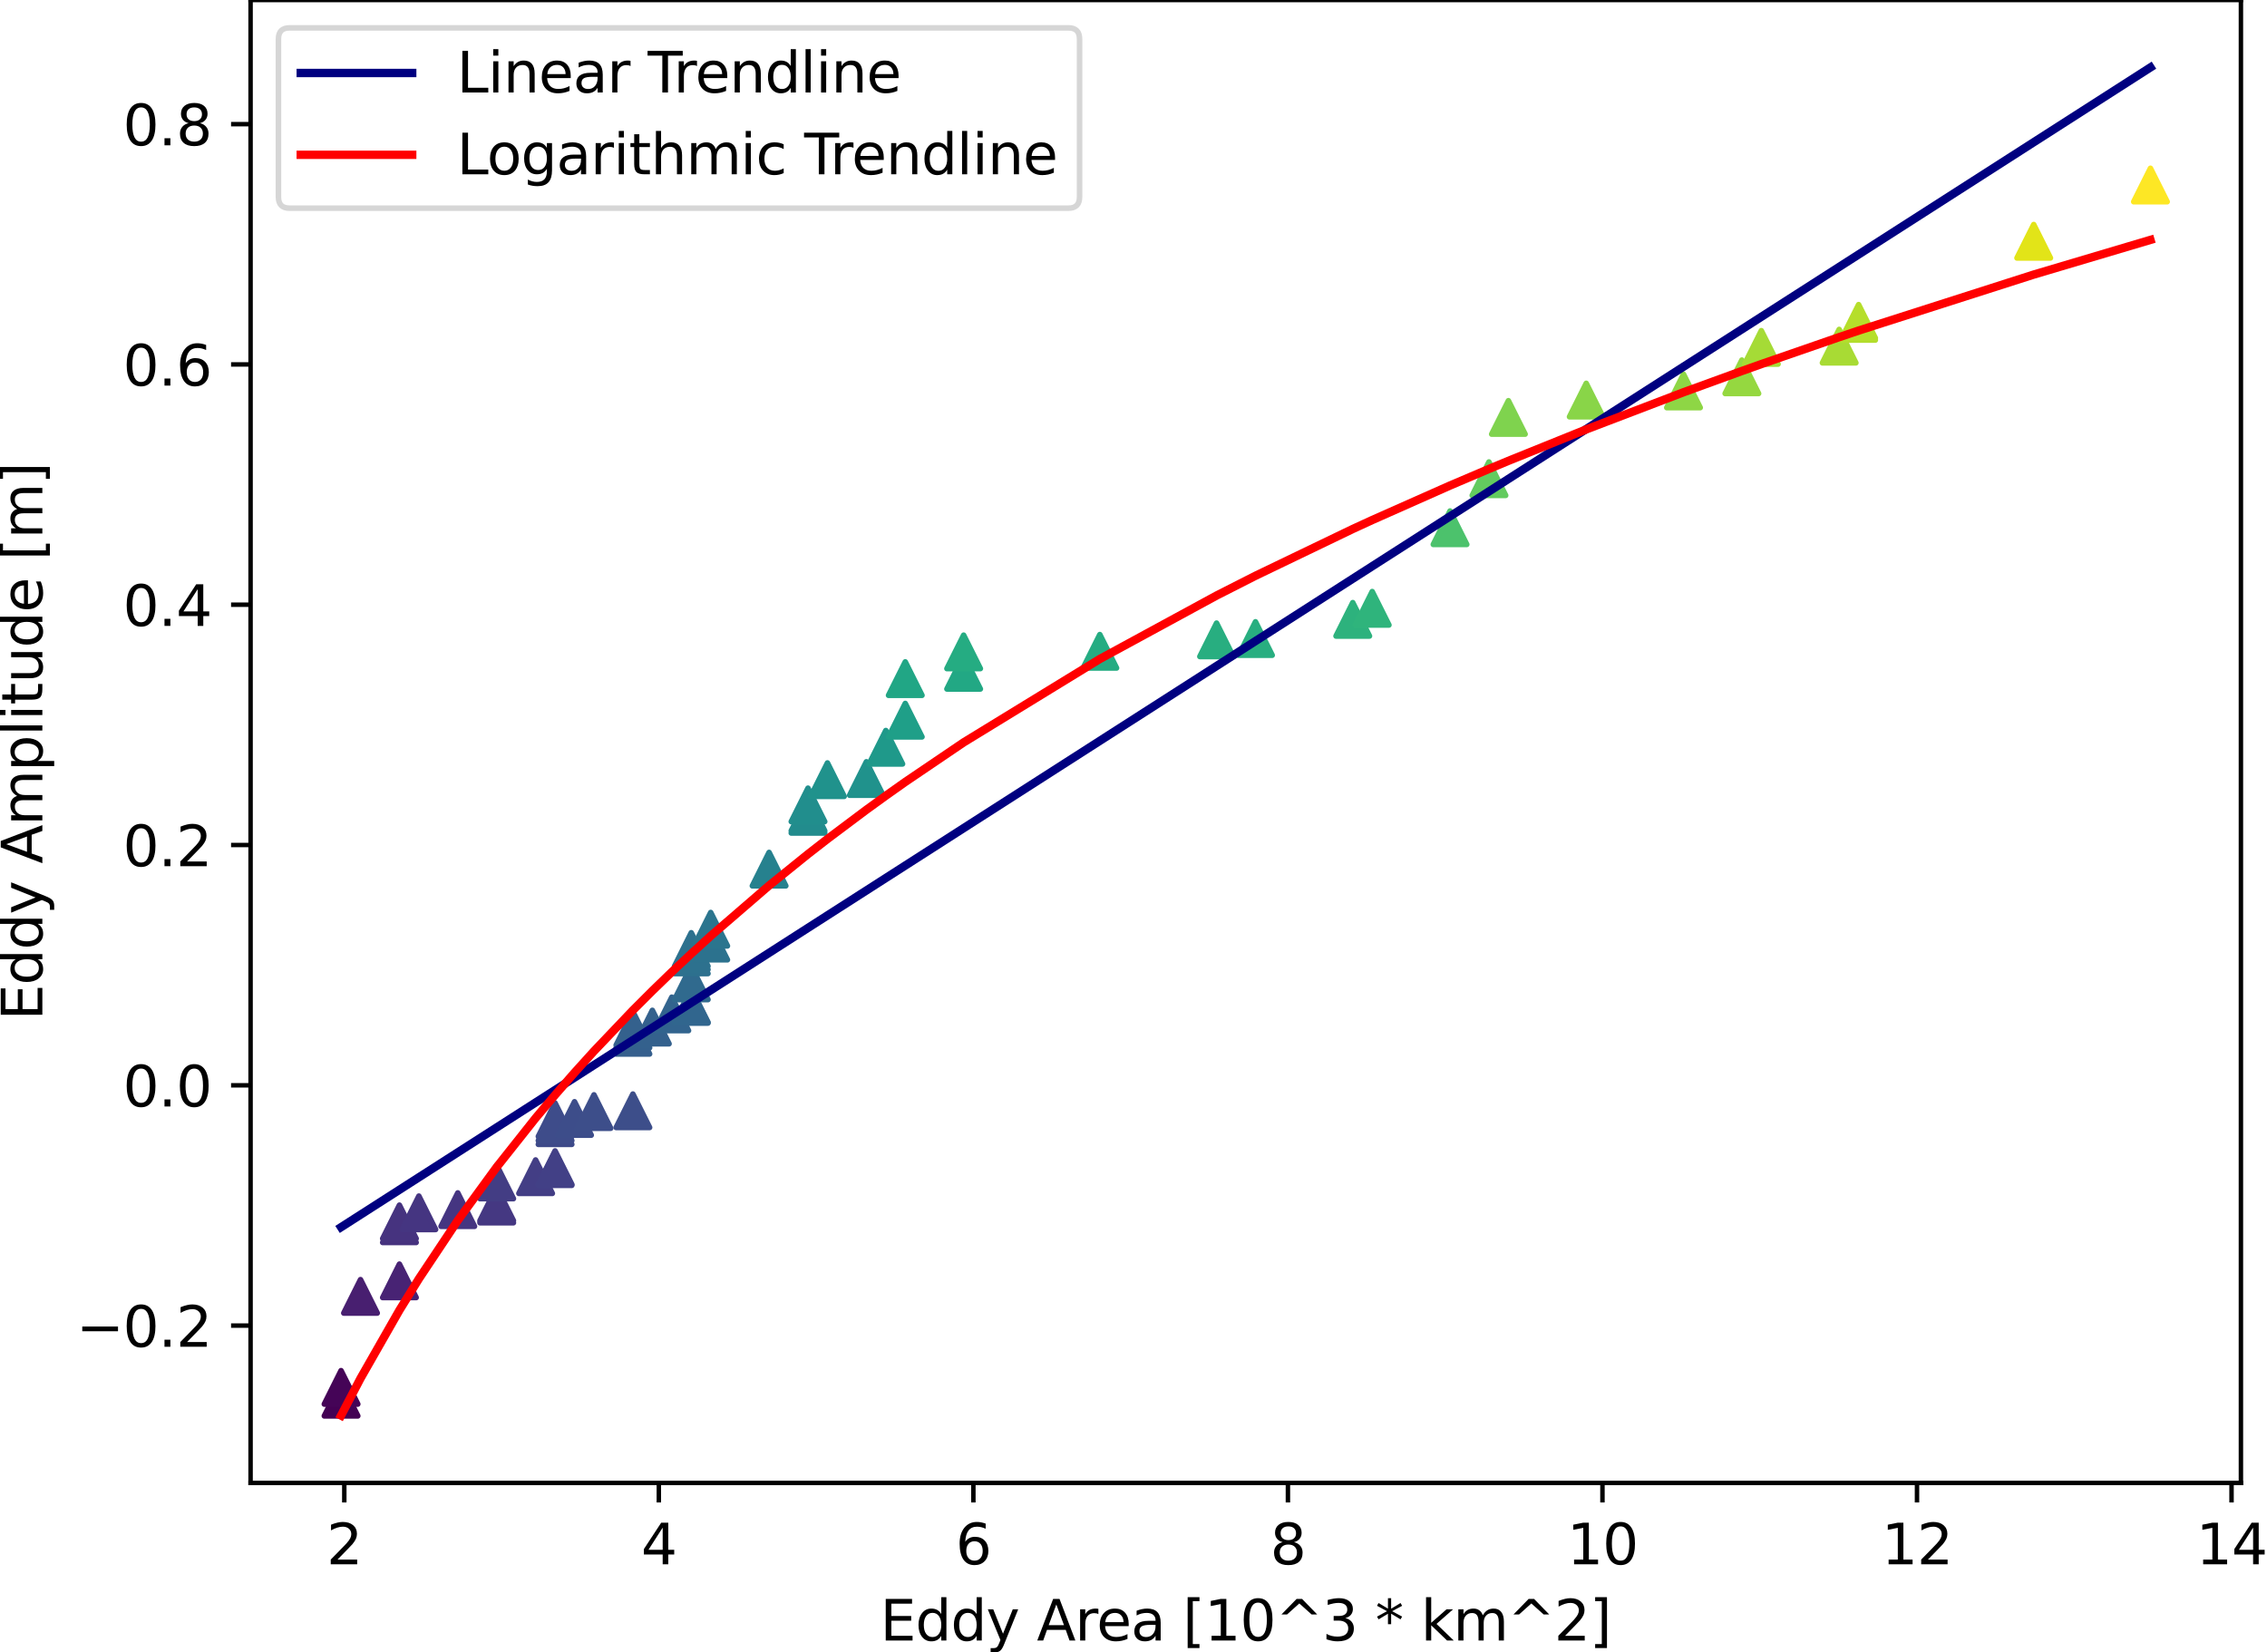 <?xml version="1.0" encoding="utf-8" standalone="no"?>
<!DOCTYPE svg PUBLIC "-//W3C//DTD SVG 1.1//EN"
  "http://www.w3.org/Graphics/SVG/1.1/DTD/svg11.dtd">
<svg xmlns:xlink="http://www.w3.org/1999/xlink" width="406.761pt" height="296.468pt" viewBox="0 0 406.761 296.468" xmlns="http://www.w3.org/2000/svg" version="1.1">
 <defs>
  <style type="text/css">*{stroke-linejoin: round; stroke-linecap: butt}</style>
 </defs>
 <g id="figure_1">
  <g id="patch_1">
   <path d="M 0 296.468 
L 406.761 296.468 
L 406.761 0 
L 0 0 
z
" style="fill: #ffffff"/>
  </g>
  <g id="axes_1">
   <g id="patch_2">
    <path d="M 44.961 266.112 
L 402.081 266.112 
L 402.081 -0 
L 44.961 -0 
z
" style="fill: #ffffff"/>
   </g>
   <g id="PathCollection_1">
    <path d="M 61.194 248.083 
L 58.194 254.083 
L 64.194 254.083 
z
" clip-path="url(#pba3f1c13a9)" style="fill: #440154; stroke: #440154"/>
    <path d="M 61.194 245.962 
L 58.194 251.962 
L 64.194 251.962 
z
" clip-path="url(#pba3f1c13a9)" style="fill: #450457; stroke: #450457"/>
    <path d="M 64.685 229.628 
L 61.685 235.628 
L 67.685 235.628 
z
" clip-path="url(#pba3f1c13a9)" style="fill: #481f70; stroke: #481f70"/>
    <path d="M 71.666 226.844 
L 68.666 232.844 
L 74.666 232.844 
z
" clip-path="url(#pba3f1c13a9)" style="fill: #482374; stroke: #482374"/>
    <path d="M 71.666 216.963 
L 68.666 222.963 
L 74.666 222.963 
z
" clip-path="url(#pba3f1c13a9)" style="fill: #46327e; stroke: #46327e"/>
    <path d="M 71.666 216.258 
L 68.666 222.258 
L 74.666 222.258 
z
" clip-path="url(#pba3f1c13a9)" style="fill: #46337f; stroke: #46337f"/>
    <path d="M 75.157 214.634 
L 72.157 220.634 
L 78.157 220.634 
z
" clip-path="url(#pba3f1c13a9)" style="fill: #453581; stroke: #453581"/>
    <path d="M 82.139 214.066 
L 79.139 220.066 
L 85.139 220.066 
z
" clip-path="url(#pba3f1c13a9)" style="fill: #453581; stroke: #453581"/>
    <path d="M 89.121 213.422 
L 86.121 219.422 
L 92.121 219.422 
z
" clip-path="url(#pba3f1c13a9)" style="fill: #453781; stroke: #453781"/>
    <path d="M 89.121 213.045 
L 86.121 219.045 
L 92.121 219.045 
z
" clip-path="url(#pba3f1c13a9)" style="fill: #453882; stroke: #453882"/>
    <path d="M 89.121 209.098 
L 86.121 215.098 
L 92.121 215.098 
z
" clip-path="url(#pba3f1c13a9)" style="fill: #433d84; stroke: #433d84"/>
    <path d="M 96.103 208.153 
L 93.103 214.153 
L 99.103 214.153 
z
" clip-path="url(#pba3f1c13a9)" style="fill: #433e85; stroke: #433e85"/>
    <path d="M 99.594 206.708 
L 96.594 212.708 
L 102.594 212.708 
z
" clip-path="url(#pba3f1c13a9)" style="fill: #424086; stroke: #424086"/>
    <path d="M 99.594 206.53 
L 96.594 212.53 
L 102.594 212.53 
z
" clip-path="url(#pba3f1c13a9)" style="fill: #424086; stroke: #424086"/>
    <path d="M 99.594 199.355 
L 96.594 205.355 
L 102.594 205.355 
z
" clip-path="url(#pba3f1c13a9)" style="fill: #3e4a89; stroke: #3e4a89"/>
    <path d="M 99.594 198.677 
L 96.594 204.677 
L 102.594 204.677 
z
" clip-path="url(#pba3f1c13a9)" style="fill: #3e4c8a; stroke: #3e4c8a"/>
    <path d="M 99.594 197.931 
L 96.594 203.931 
L 102.594 203.931 
z
" clip-path="url(#pba3f1c13a9)" style="fill: #3e4c8a; stroke: #3e4c8a"/>
    <path d="M 103.085 197.704 
L 100.085 203.704 
L 106.085 203.704 
z
" clip-path="url(#pba3f1c13a9)" style="fill: #3d4d8a; stroke: #3d4d8a"/>
    <path d="M 106.575 196.466 
L 103.575 202.466 
L 109.575 202.466 
z
" clip-path="url(#pba3f1c13a9)" style="fill: #3d4e8a; stroke: #3d4e8a"/>
    <path d="M 113.557 196.327 
L 110.557 202.327 
L 116.557 202.327 
z
" clip-path="url(#pba3f1c13a9)" style="fill: #3d4e8a; stroke: #3d4e8a"/>
    <path d="M 113.557 183.136 
L 110.557 189.136 
L 116.557 189.136 
z
" clip-path="url(#pba3f1c13a9)" style="fill: #355f8d; stroke: #355f8d"/>
    <path d="M 113.557 182.021 
L 110.557 188.021 
L 116.557 188.021 
z
" clip-path="url(#pba3f1c13a9)" style="fill: #34608d; stroke: #34608d"/>
    <path d="M 113.557 181.542 
L 110.557 187.542 
L 116.557 187.542 
z
" clip-path="url(#pba3f1c13a9)" style="fill: #34618d; stroke: #34618d"/>
    <path d="M 117.048 181.303 
L 114.048 187.303 
L 120.048 187.303 
z
" clip-path="url(#pba3f1c13a9)" style="fill: #34618d; stroke: #34618d"/>
    <path d="M 120.539 178.939 
L 117.539 184.939 
L 123.539 184.939 
z
" clip-path="url(#pba3f1c13a9)" style="fill: #32648e; stroke: #32648e"/>
    <path d="M 124.03 177.589 
L 121.03 183.589 
L 127.03 183.589 
z
" clip-path="url(#pba3f1c13a9)" style="fill: #32658e; stroke: #32658e"/>
    <path d="M 124.03 177.44 
L 121.03 183.44 
L 127.03 183.44 
z
" clip-path="url(#pba3f1c13a9)" style="fill: #31668e; stroke: #31668e"/>
    <path d="M 124.03 173.375 
L 121.03 179.375 
L 127.03 179.375 
z
" clip-path="url(#pba3f1c13a9)" style="fill: #306a8e; stroke: #306a8e"/>
    <path d="M 124.03 168.707 
L 121.03 174.707 
L 127.03 174.707 
z
" clip-path="url(#pba3f1c13a9)" style="fill: #2d708e; stroke: #2d708e"/>
    <path d="M 124.03 167.978 
L 121.03 173.978 
L 127.03 173.978 
z
" clip-path="url(#pba3f1c13a9)" style="fill: #2d718e; stroke: #2d718e"/>
    <path d="M 124.03 167.379 
L 121.03 173.379 
L 127.03 173.379 
z
" clip-path="url(#pba3f1c13a9)" style="fill: #2d718e; stroke: #2d718e"/>
    <path d="M 127.521 166.232 
L 124.521 172.232 
L 130.521 172.232 
z
" clip-path="url(#pba3f1c13a9)" style="fill: #2c728e; stroke: #2c728e"/>
    <path d="M 127.521 163.745 
L 124.521 169.745 
L 130.521 169.745 
z
" clip-path="url(#pba3f1c13a9)" style="fill: #2b758e; stroke: #2b758e"/>
    <path d="M 137.994 152.966 
L 134.994 158.966 
L 140.994 158.966 
z
" clip-path="url(#pba3f1c13a9)" style="fill: #26818e; stroke: #26818e"/>
    <path d="M 144.975 143.484 
L 141.975 149.484 
L 147.975 149.484 
z
" clip-path="url(#pba3f1c13a9)" style="fill: #228b8d; stroke: #228b8d"/>
    <path d="M 144.975 143.076 
L 141.975 149.076 
L 147.975 149.076 
z
" clip-path="url(#pba3f1c13a9)" style="fill: #228c8d; stroke: #228c8d"/>
    <path d="M 144.975 141.436 
L 141.975 147.436 
L 147.975 147.436 
z
" clip-path="url(#pba3f1c13a9)" style="fill: #218e8d; stroke: #218e8d"/>
    <path d="M 148.466 136.909 
L 145.466 142.909 
L 151.466 142.909 
z
" clip-path="url(#pba3f1c13a9)" style="fill: #20928c; stroke: #20928c"/>
    <path d="M 155.448 136.703 
L 152.448 142.703 
L 158.448 142.703 
z
" clip-path="url(#pba3f1c13a9)" style="fill: #20928c; stroke: #20928c"/>
    <path d="M 158.939 131.089 
L 155.939 137.089 
L 161.939 137.089 
z
" clip-path="url(#pba3f1c13a9)" style="fill: #1f998a; stroke: #1f998a"/>
    <path d="M 162.43 126.233 
L 159.43 132.233 
L 165.43 132.233 
z
" clip-path="url(#pba3f1c13a9)" style="fill: #1f9f88; stroke: #1f9f88"/>
    <path d="M 162.43 118.775 
L 159.43 124.775 
L 165.43 124.775 
z
" clip-path="url(#pba3f1c13a9)" style="fill: #21a685; stroke: #21a685"/>
    <path d="M 172.903 117.639 
L 169.903 123.639 
L 175.903 123.639 
z
" clip-path="url(#pba3f1c13a9)" style="fill: #22a884; stroke: #22a884"/>
    <path d="M 172.903 113.98 
L 169.903 119.98 
L 175.903 119.98 
z
" clip-path="url(#pba3f1c13a9)" style="fill: #25ac82; stroke: #25ac82"/>
    <path d="M 197.339 113.874 
L 194.339 119.874 
L 200.339 119.874 
z
" clip-path="url(#pba3f1c13a9)" style="fill: #25ac82; stroke: #25ac82"/>
    <path d="M 218.285 111.814 
L 215.285 117.814 
L 221.285 117.814 
z
" clip-path="url(#pba3f1c13a9)" style="fill: #28ae80; stroke: #28ae80"/>
    <path d="M 225.266 111.582 
L 222.266 117.582 
L 228.266 117.582 
z
" clip-path="url(#pba3f1c13a9)" style="fill: #28ae80; stroke: #28ae80"/>
    <path d="M 242.721 108.138 
L 239.721 114.138 
L 245.721 114.138 
z
" clip-path="url(#pba3f1c13a9)" style="fill: #2db27d; stroke: #2db27d"/>
    <path d="M 246.212 106.155 
L 243.212 112.155 
L 249.212 112.155 
z
" clip-path="url(#pba3f1c13a9)" style="fill: #2fb47c; stroke: #2fb47c"/>
    <path d="M 260.175 91.698 
L 257.175 97.698 
L 263.175 97.698 
z
" clip-path="url(#pba3f1c13a9)" style="fill: #4cc26c; stroke: #4cc26c"/>
    <path d="M 267.157 82.899 
L 264.157 88.899 
L 270.157 88.899 
z
" clip-path="url(#pba3f1c13a9)" style="fill: #63cb5f; stroke: #63cb5f"/>
    <path d="M 270.648 71.907 
L 267.648 77.907 
L 273.648 77.907 
z
" clip-path="url(#pba3f1c13a9)" style="fill: #7fd34e; stroke: #7fd34e"/>
    <path d="M 284.612 68.791 
L 281.612 74.791 
L 287.612 74.791 
z
" clip-path="url(#pba3f1c13a9)" style="fill: #89d548; stroke: #89d548"/>
    <path d="M 302.066 67.153 
L 299.066 73.153 
L 305.066 73.153 
z
" clip-path="url(#pba3f1c13a9)" style="fill: #8ed645; stroke: #8ed645"/>
    <path d="M 312.539 64.617 
L 309.539 70.617 
L 315.539 70.617 
z
" clip-path="url(#pba3f1c13a9)" style="fill: #95d840; stroke: #95d840"/>
    <path d="M 316.03 59.338 
L 313.03 65.338 
L 319.03 65.338 
z
" clip-path="url(#pba3f1c13a9)" style="fill: #a5db36; stroke: #a5db36"/>
    <path d="M 329.994 59.115 
L 326.994 65.115 
L 332.994 65.115 
z
" clip-path="url(#pba3f1c13a9)" style="fill: #a8db34; stroke: #a8db34"/>
    <path d="M 333.485 55.027 
L 330.485 61.027 
L 336.485 61.027 
z
" clip-path="url(#pba3f1c13a9)" style="fill: #b2dd2d; stroke: #b2dd2d"/>
    <path d="M 333.485 54.663 
L 330.485 60.663 
L 336.485 60.663 
z
" clip-path="url(#pba3f1c13a9)" style="fill: #b5de2b; stroke: #b5de2b"/>
    <path d="M 364.903 40.294 
L 361.903 46.294 
L 367.903 46.294 
z
" clip-path="url(#pba3f1c13a9)" style="fill: #e2e418; stroke: #e2e418"/>
    <path d="M 385.848 30.2 
L 382.848 36.2 
L 388.848 36.2 
z
" clip-path="url(#pba3f1c13a9)" style="fill: #fde725; stroke: #fde725"/>
   </g>
   <g id="matplotlib.axis_1">
    <g id="xtick_1">
     <g id="line2d_1">
      <defs>
       <path id="m257f22ecfd" d="M 0 0 
L 0 3.5 
" style="stroke: #000000; stroke-width: 0.8"/>
      </defs>
      <g>
       <use xlink:href="#m257f22ecfd" x="61.776" y="266.112" style="stroke: #000000; stroke-width: 0.8"/>
      </g>
     </g>
     <g id="text_1">
      <!-- 2 -->
      <g transform="translate(58.595 280.71)scale(0.1 -0.1)">
       <defs>
        <path id="DejaVuSans-32" d="M 1228 531 
L 3431 531 
L 3431 0 
L 469 0 
L 469 531 
Q 828 903 1448 1529 
Q 2069 2156 2228 2338 
Q 2531 2678 2651 2914 
Q 2772 3150 2772 3378 
Q 2772 3750 2511 3984 
Q 2250 4219 1831 4219 
Q 1534 4219 1204 4116 
Q 875 4013 500 3803 
L 500 4441 
Q 881 4594 1212 4672 
Q 1544 4750 1819 4750 
Q 2544 4750 2975 4387 
Q 3406 4025 3406 3419 
Q 3406 3131 3298 2873 
Q 3191 2616 2906 2266 
Q 2828 2175 2409 1742 
Q 1991 1309 1228 531 
z
" transform="scale(0.016)"/>
       </defs>
       <use xlink:href="#DejaVuSans-32"/>
      </g>
     </g>
    </g>
    <g id="xtick_2">
     <g id="line2d_2">
      <g>
       <use xlink:href="#m257f22ecfd" x="118.213" y="266.112" style="stroke: #000000; stroke-width: 0.8"/>
      </g>
     </g>
     <g id="text_2">
      <!-- 4 -->
      <g transform="translate(115.032 280.71)scale(0.1 -0.1)">
       <defs>
        <path id="DejaVuSans-34" d="M 2419 4116 
L 825 1625 
L 2419 1625 
L 2419 4116 
z
M 2253 4666 
L 3047 4666 
L 3047 1625 
L 3713 1625 
L 3713 1100 
L 3047 1100 
L 3047 0 
L 2419 0 
L 2419 1100 
L 313 1100 
L 313 1709 
L 2253 4666 
z
" transform="scale(0.016)"/>
       </defs>
       <use xlink:href="#DejaVuSans-34"/>
      </g>
     </g>
    </g>
    <g id="xtick_3">
     <g id="line2d_3">
      <g>
       <use xlink:href="#m257f22ecfd" x="174.65" y="266.112" style="stroke: #000000; stroke-width: 0.8"/>
      </g>
     </g>
     <g id="text_3">
      <!-- 6 -->
      <g transform="translate(171.469 280.71)scale(0.1 -0.1)">
       <defs>
        <path id="DejaVuSans-36" d="M 2113 2584 
Q 1688 2584 1439 2293 
Q 1191 2003 1191 1497 
Q 1191 994 1439 701 
Q 1688 409 2113 409 
Q 2538 409 2786 701 
Q 3034 994 3034 1497 
Q 3034 2003 2786 2293 
Q 2538 2584 2113 2584 
z
M 3366 4563 
L 3366 3988 
Q 3128 4100 2886 4159 
Q 2644 4219 2406 4219 
Q 1781 4219 1451 3797 
Q 1122 3375 1075 2522 
Q 1259 2794 1537 2939 
Q 1816 3084 2150 3084 
Q 2853 3084 3261 2657 
Q 3669 2231 3669 1497 
Q 3669 778 3244 343 
Q 2819 -91 2113 -91 
Q 1303 -91 875 529 
Q 447 1150 447 2328 
Q 447 3434 972 4092 
Q 1497 4750 2381 4750 
Q 2619 4750 2861 4703 
Q 3103 4656 3366 4563 
z
" transform="scale(0.016)"/>
       </defs>
       <use xlink:href="#DejaVuSans-36"/>
      </g>
     </g>
    </g>
    <g id="xtick_4">
     <g id="line2d_4">
      <g>
       <use xlink:href="#m257f22ecfd" x="231.087" y="266.112" style="stroke: #000000; stroke-width: 0.8"/>
      </g>
     </g>
     <g id="text_4">
      <!-- 8 -->
      <g transform="translate(227.906 280.71)scale(0.1 -0.1)">
       <defs>
        <path id="DejaVuSans-38" d="M 2034 2216 
Q 1584 2216 1326 1975 
Q 1069 1734 1069 1313 
Q 1069 891 1326 650 
Q 1584 409 2034 409 
Q 2484 409 2743 651 
Q 3003 894 3003 1313 
Q 3003 1734 2745 1975 
Q 2488 2216 2034 2216 
z
M 1403 2484 
Q 997 2584 770 2862 
Q 544 3141 544 3541 
Q 544 4100 942 4425 
Q 1341 4750 2034 4750 
Q 2731 4750 3128 4425 
Q 3525 4100 3525 3541 
Q 3525 3141 3298 2862 
Q 3072 2584 2669 2484 
Q 3125 2378 3379 2068 
Q 3634 1759 3634 1313 
Q 3634 634 3220 271 
Q 2806 -91 2034 -91 
Q 1263 -91 848 271 
Q 434 634 434 1313 
Q 434 1759 690 2068 
Q 947 2378 1403 2484 
z
M 1172 3481 
Q 1172 3119 1398 2916 
Q 1625 2713 2034 2713 
Q 2441 2713 2670 2916 
Q 2900 3119 2900 3481 
Q 2900 3844 2670 4047 
Q 2441 4250 2034 4250 
Q 1625 4250 1398 4047 
Q 1172 3844 1172 3481 
z
" transform="scale(0.016)"/>
       </defs>
       <use xlink:href="#DejaVuSans-38"/>
      </g>
     </g>
    </g>
    <g id="xtick_5">
     <g id="line2d_5">
      <g>
       <use xlink:href="#m257f22ecfd" x="287.524" y="266.112" style="stroke: #000000; stroke-width: 0.8"/>
      </g>
     </g>
     <g id="text_5">
      <!-- 10 -->
      <g transform="translate(281.162 280.71)scale(0.1 -0.1)">
       <defs>
        <path id="DejaVuSans-31" d="M 794 531 
L 1825 531 
L 1825 4091 
L 703 3866 
L 703 4441 
L 1819 4666 
L 2450 4666 
L 2450 531 
L 3481 531 
L 3481 0 
L 794 0 
L 794 531 
z
" transform="scale(0.016)"/>
        <path id="DejaVuSans-30" d="M 2034 4250 
Q 1547 4250 1301 3770 
Q 1056 3291 1056 2328 
Q 1056 1369 1301 889 
Q 1547 409 2034 409 
Q 2525 409 2770 889 
Q 3016 1369 3016 2328 
Q 3016 3291 2770 3770 
Q 2525 4250 2034 4250 
z
M 2034 4750 
Q 2819 4750 3233 4129 
Q 3647 3509 3647 2328 
Q 3647 1150 3233 529 
Q 2819 -91 2034 -91 
Q 1250 -91 836 529 
Q 422 1150 422 2328 
Q 422 3509 836 4129 
Q 1250 4750 2034 4750 
z
" transform="scale(0.016)"/>
       </defs>
       <use xlink:href="#DejaVuSans-31"/>
       <use xlink:href="#DejaVuSans-30" x="63.623"/>
      </g>
     </g>
    </g>
    <g id="xtick_6">
     <g id="line2d_6">
      <g>
       <use xlink:href="#m257f22ecfd" x="343.961" y="266.112" style="stroke: #000000; stroke-width: 0.8"/>
      </g>
     </g>
     <g id="text_6">
      <!-- 12 -->
      <g transform="translate(337.599 280.71)scale(0.1 -0.1)">
       <use xlink:href="#DejaVuSans-31"/>
       <use xlink:href="#DejaVuSans-32" x="63.623"/>
      </g>
     </g>
    </g>
    <g id="xtick_7">
     <g id="line2d_7">
      <g>
       <use xlink:href="#m257f22ecfd" x="400.398" y="266.112" style="stroke: #000000; stroke-width: 0.8"/>
      </g>
     </g>
     <g id="text_7">
      <!-- 14 -->
      <g transform="translate(394.036 280.71)scale(0.1 -0.1)">
       <use xlink:href="#DejaVuSans-31"/>
       <use xlink:href="#DejaVuSans-34" x="63.623"/>
      </g>
     </g>
    </g>
    <g id="text_8">
     <!-- Eddy Area [10^3 * km^2] -->
     <g transform="translate(157.922 294.389)scale(0.1 -0.1)">
      <defs>
       <path id="DejaVuSans-45" d="M 628 4666 
L 3578 4666 
L 3578 4134 
L 1259 4134 
L 1259 2753 
L 3481 2753 
L 3481 2222 
L 1259 2222 
L 1259 531 
L 3634 531 
L 3634 0 
L 628 0 
L 628 4666 
z
" transform="scale(0.016)"/>
       <path id="DejaVuSans-64" d="M 2906 2969 
L 2906 4863 
L 3481 4863 
L 3481 0 
L 2906 0 
L 2906 525 
Q 2725 213 2448 61 
Q 2172 -91 1784 -91 
Q 1150 -91 751 415 
Q 353 922 353 1747 
Q 353 2572 751 3078 
Q 1150 3584 1784 3584 
Q 2172 3584 2448 3432 
Q 2725 3281 2906 2969 
z
M 947 1747 
Q 947 1113 1208 752 
Q 1469 391 1925 391 
Q 2381 391 2643 752 
Q 2906 1113 2906 1747 
Q 2906 2381 2643 2742 
Q 2381 3103 1925 3103 
Q 1469 3103 1208 2742 
Q 947 2381 947 1747 
z
" transform="scale(0.016)"/>
       <path id="DejaVuSans-79" d="M 2059 -325 
Q 1816 -950 1584 -1140 
Q 1353 -1331 966 -1331 
L 506 -1331 
L 506 -850 
L 844 -850 
Q 1081 -850 1212 -737 
Q 1344 -625 1503 -206 
L 1606 56 
L 191 3500 
L 800 3500 
L 1894 763 
L 2988 3500 
L 3597 3500 
L 2059 -325 
z
" transform="scale(0.016)"/>
       <path id="DejaVuSans-20" transform="scale(0.016)"/>
       <path id="DejaVuSans-41" d="M 2188 4044 
L 1331 1722 
L 3047 1722 
L 2188 4044 
z
M 1831 4666 
L 2547 4666 
L 4325 0 
L 3669 0 
L 3244 1197 
L 1141 1197 
L 716 0 
L 50 0 
L 1831 4666 
z
" transform="scale(0.016)"/>
       <path id="DejaVuSans-72" d="M 2631 2963 
Q 2534 3019 2420 3045 
Q 2306 3072 2169 3072 
Q 1681 3072 1420 2755 
Q 1159 2438 1159 1844 
L 1159 0 
L 581 0 
L 581 3500 
L 1159 3500 
L 1159 2956 
Q 1341 3275 1631 3429 
Q 1922 3584 2338 3584 
Q 2397 3584 2469 3576 
Q 2541 3569 2628 3553 
L 2631 2963 
z
" transform="scale(0.016)"/>
       <path id="DejaVuSans-65" d="M 3597 1894 
L 3597 1613 
L 953 1613 
Q 991 1019 1311 708 
Q 1631 397 2203 397 
Q 2534 397 2845 478 
Q 3156 559 3463 722 
L 3463 178 
Q 3153 47 2828 -22 
Q 2503 -91 2169 -91 
Q 1331 -91 842 396 
Q 353 884 353 1716 
Q 353 2575 817 3079 
Q 1281 3584 2069 3584 
Q 2775 3584 3186 3129 
Q 3597 2675 3597 1894 
z
M 3022 2063 
Q 3016 2534 2758 2815 
Q 2500 3097 2075 3097 
Q 1594 3097 1305 2825 
Q 1016 2553 972 2059 
L 3022 2063 
z
" transform="scale(0.016)"/>
       <path id="DejaVuSans-61" d="M 2194 1759 
Q 1497 1759 1228 1600 
Q 959 1441 959 1056 
Q 959 750 1161 570 
Q 1363 391 1709 391 
Q 2188 391 2477 730 
Q 2766 1069 2766 1631 
L 2766 1759 
L 2194 1759 
z
M 3341 1997 
L 3341 0 
L 2766 0 
L 2766 531 
Q 2569 213 2275 61 
Q 1981 -91 1556 -91 
Q 1019 -91 701 211 
Q 384 513 384 1019 
Q 384 1609 779 1909 
Q 1175 2209 1959 2209 
L 2766 2209 
L 2766 2266 
Q 2766 2663 2505 2880 
Q 2244 3097 1772 3097 
Q 1472 3097 1187 3025 
Q 903 2953 641 2809 
L 641 3341 
Q 956 3463 1253 3523 
Q 1550 3584 1831 3584 
Q 2591 3584 2966 3190 
Q 3341 2797 3341 1997 
z
" transform="scale(0.016)"/>
       <path id="DejaVuSans-5b" d="M 550 4863 
L 1875 4863 
L 1875 4416 
L 1125 4416 
L 1125 -397 
L 1875 -397 
L 1875 -844 
L 550 -844 
L 550 4863 
z
" transform="scale(0.016)"/>
       <path id="DejaVuSans-5e" d="M 2988 4666 
L 4684 2925 
L 4056 2925 
L 2681 4159 
L 1306 2925 
L 678 2925 
L 2375 4666 
L 2988 4666 
z
" transform="scale(0.016)"/>
       <path id="DejaVuSans-33" d="M 2597 2516 
Q 3050 2419 3304 2112 
Q 3559 1806 3559 1356 
Q 3559 666 3084 287 
Q 2609 -91 1734 -91 
Q 1441 -91 1130 -33 
Q 819 25 488 141 
L 488 750 
Q 750 597 1062 519 
Q 1375 441 1716 441 
Q 2309 441 2620 675 
Q 2931 909 2931 1356 
Q 2931 1769 2642 2001 
Q 2353 2234 1838 2234 
L 1294 2234 
L 1294 2753 
L 1863 2753 
Q 2328 2753 2575 2939 
Q 2822 3125 2822 3475 
Q 2822 3834 2567 4026 
Q 2313 4219 1838 4219 
Q 1578 4219 1281 4162 
Q 984 4106 628 3988 
L 628 4550 
Q 988 4650 1302 4700 
Q 1616 4750 1894 4750 
Q 2613 4750 3031 4423 
Q 3450 4097 3450 3541 
Q 3450 3153 3228 2886 
Q 3006 2619 2597 2516 
z
" transform="scale(0.016)"/>
       <path id="DejaVuSans-2a" d="M 3009 3897 
L 1888 3291 
L 3009 2681 
L 2828 2375 
L 1778 3009 
L 1778 1831 
L 1422 1831 
L 1422 3009 
L 372 2375 
L 191 2681 
L 1313 3291 
L 191 3897 
L 372 4206 
L 1422 3572 
L 1422 4750 
L 1778 4750 
L 1778 3572 
L 2828 4206 
L 3009 3897 
z
" transform="scale(0.016)"/>
       <path id="DejaVuSans-6b" d="M 581 4863 
L 1159 4863 
L 1159 1991 
L 2875 3500 
L 3609 3500 
L 1753 1863 
L 3688 0 
L 2938 0 
L 1159 1709 
L 1159 0 
L 581 0 
L 581 4863 
z
" transform="scale(0.016)"/>
       <path id="DejaVuSans-6d" d="M 3328 2828 
Q 3544 3216 3844 3400 
Q 4144 3584 4550 3584 
Q 5097 3584 5394 3201 
Q 5691 2819 5691 2113 
L 5691 0 
L 5113 0 
L 5113 2094 
Q 5113 2597 4934 2840 
Q 4756 3084 4391 3084 
Q 3944 3084 3684 2787 
Q 3425 2491 3425 1978 
L 3425 0 
L 2847 0 
L 2847 2094 
Q 2847 2600 2669 2842 
Q 2491 3084 2119 3084 
Q 1678 3084 1418 2786 
Q 1159 2488 1159 1978 
L 1159 0 
L 581 0 
L 581 3500 
L 1159 3500 
L 1159 2956 
Q 1356 3278 1631 3431 
Q 1906 3584 2284 3584 
Q 2666 3584 2933 3390 
Q 3200 3197 3328 2828 
z
" transform="scale(0.016)"/>
       <path id="DejaVuSans-5d" d="M 1947 4863 
L 1947 -844 
L 622 -844 
L 622 -397 
L 1369 -397 
L 1369 4416 
L 622 4416 
L 622 4863 
L 1947 4863 
z
" transform="scale(0.016)"/>
      </defs>
      <use xlink:href="#DejaVuSans-45"/>
      <use xlink:href="#DejaVuSans-64" x="63.184"/>
      <use xlink:href="#DejaVuSans-64" x="126.66"/>
      <use xlink:href="#DejaVuSans-79" x="190.137"/>
      <use xlink:href="#DejaVuSans-20" x="249.316"/>
      <use xlink:href="#DejaVuSans-41" x="281.104"/>
      <use xlink:href="#DejaVuSans-72" x="349.512"/>
      <use xlink:href="#DejaVuSans-65" x="388.375"/>
      <use xlink:href="#DejaVuSans-61" x="449.898"/>
      <use xlink:href="#DejaVuSans-20" x="511.178"/>
      <use xlink:href="#DejaVuSans-5b" x="542.965"/>
      <use xlink:href="#DejaVuSans-31" x="581.979"/>
      <use xlink:href="#DejaVuSans-30" x="645.602"/>
      <use xlink:href="#DejaVuSans-5e" x="709.225"/>
      <use xlink:href="#DejaVuSans-33" x="793.014"/>
      <use xlink:href="#DejaVuSans-20" x="856.637"/>
      <use xlink:href="#DejaVuSans-2a" x="888.424"/>
      <use xlink:href="#DejaVuSans-20" x="938.424"/>
      <use xlink:href="#DejaVuSans-6b" x="970.211"/>
      <use xlink:href="#DejaVuSans-6d" x="1028.121"/>
      <use xlink:href="#DejaVuSans-5e" x="1125.533"/>
      <use xlink:href="#DejaVuSans-32" x="1209.322"/>
      <use xlink:href="#DejaVuSans-5d" x="1272.945"/>
     </g>
    </g>
   </g>
   <g id="matplotlib.axis_2">
    <g id="ytick_1">
     <g id="line2d_8">
      <defs>
       <path id="m8e0597cd1d" d="M 0 0 
L -3.5 0 
" style="stroke: #000000; stroke-width: 0.8"/>
      </defs>
      <g>
       <use xlink:href="#m8e0597cd1d" x="44.961" y="237.876" style="stroke: #000000; stroke-width: 0.8"/>
      </g>
     </g>
     <g id="text_9">
      <!-- −0.2 -->
      <g transform="translate(13.678 241.675)scale(0.1 -0.1)">
       <defs>
        <path id="DejaVuSans-2212" d="M 678 2272 
L 4684 2272 
L 4684 1741 
L 678 1741 
L 678 2272 
z
" transform="scale(0.016)"/>
        <path id="DejaVuSans-2e" d="M 684 794 
L 1344 794 
L 1344 0 
L 684 0 
L 684 794 
z
" transform="scale(0.016)"/>
       </defs>
       <use xlink:href="#DejaVuSans-2212"/>
       <use xlink:href="#DejaVuSans-30" x="83.789"/>
       <use xlink:href="#DejaVuSans-2e" x="147.412"/>
       <use xlink:href="#DejaVuSans-32" x="179.199"/>
      </g>
     </g>
    </g>
    <g id="ytick_2">
     <g id="line2d_9">
      <g>
       <use xlink:href="#m8e0597cd1d" x="44.961" y="194.756" style="stroke: #000000; stroke-width: 0.8"/>
      </g>
     </g>
     <g id="text_10">
      <!-- 0.0 -->
      <g transform="translate(22.058 198.555)scale(0.1 -0.1)">
       <use xlink:href="#DejaVuSans-30"/>
       <use xlink:href="#DejaVuSans-2e" x="63.623"/>
       <use xlink:href="#DejaVuSans-30" x="95.41"/>
      </g>
     </g>
    </g>
    <g id="ytick_3">
     <g id="line2d_10">
      <g>
       <use xlink:href="#m8e0597cd1d" x="44.961" y="151.636" style="stroke: #000000; stroke-width: 0.8"/>
      </g>
     </g>
     <g id="text_11">
      <!-- 0.2 -->
      <g transform="translate(22.058 155.435)scale(0.1 -0.1)">
       <use xlink:href="#DejaVuSans-30"/>
       <use xlink:href="#DejaVuSans-2e" x="63.623"/>
       <use xlink:href="#DejaVuSans-32" x="95.41"/>
      </g>
     </g>
    </g>
    <g id="ytick_4">
     <g id="line2d_11">
      <g>
       <use xlink:href="#m8e0597cd1d" x="44.961" y="108.516" style="stroke: #000000; stroke-width: 0.8"/>
      </g>
     </g>
     <g id="text_12">
      <!-- 0.4 -->
      <g transform="translate(22.058 112.315)scale(0.1 -0.1)">
       <use xlink:href="#DejaVuSans-30"/>
       <use xlink:href="#DejaVuSans-2e" x="63.623"/>
       <use xlink:href="#DejaVuSans-34" x="95.41"/>
      </g>
     </g>
    </g>
    <g id="ytick_5">
     <g id="line2d_12">
      <g>
       <use xlink:href="#m8e0597cd1d" x="44.961" y="65.396" style="stroke: #000000; stroke-width: 0.8"/>
      </g>
     </g>
     <g id="text_13">
      <!-- 0.6 -->
      <g transform="translate(22.058 69.195)scale(0.1 -0.1)">
       <use xlink:href="#DejaVuSans-30"/>
       <use xlink:href="#DejaVuSans-2e" x="63.623"/>
       <use xlink:href="#DejaVuSans-36" x="95.41"/>
      </g>
     </g>
    </g>
    <g id="ytick_6">
     <g id="line2d_13">
      <g>
       <use xlink:href="#m8e0597cd1d" x="44.961" y="22.276" style="stroke: #000000; stroke-width: 0.8"/>
      </g>
     </g>
     <g id="text_14">
      <!-- 0.8 -->
      <g transform="translate(22.058 26.075)scale(0.1 -0.1)">
       <use xlink:href="#DejaVuSans-30"/>
       <use xlink:href="#DejaVuSans-2e" x="63.623"/>
       <use xlink:href="#DejaVuSans-38" x="95.41"/>
      </g>
     </g>
    </g>
    <g id="text_15">
     <!-- Eddy Amplitude [m] -->
     <g transform="translate(7.598 183.096)rotate(-90)scale(0.1 -0.1)">
      <defs>
       <path id="DejaVuSans-70" d="M 1159 525 
L 1159 -1331 
L 581 -1331 
L 581 3500 
L 1159 3500 
L 1159 2969 
Q 1341 3281 1617 3432 
Q 1894 3584 2278 3584 
Q 2916 3584 3314 3078 
Q 3713 2572 3713 1747 
Q 3713 922 3314 415 
Q 2916 -91 2278 -91 
Q 1894 -91 1617 61 
Q 1341 213 1159 525 
z
M 3116 1747 
Q 3116 2381 2855 2742 
Q 2594 3103 2138 3103 
Q 1681 3103 1420 2742 
Q 1159 2381 1159 1747 
Q 1159 1113 1420 752 
Q 1681 391 2138 391 
Q 2594 391 2855 752 
Q 3116 1113 3116 1747 
z
" transform="scale(0.016)"/>
       <path id="DejaVuSans-6c" d="M 603 4863 
L 1178 4863 
L 1178 0 
L 603 0 
L 603 4863 
z
" transform="scale(0.016)"/>
       <path id="DejaVuSans-69" d="M 603 3500 
L 1178 3500 
L 1178 0 
L 603 0 
L 603 3500 
z
M 603 4863 
L 1178 4863 
L 1178 4134 
L 603 4134 
L 603 4863 
z
" transform="scale(0.016)"/>
       <path id="DejaVuSans-74" d="M 1172 4494 
L 1172 3500 
L 2356 3500 
L 2356 3053 
L 1172 3053 
L 1172 1153 
Q 1172 725 1289 603 
Q 1406 481 1766 481 
L 2356 481 
L 2356 0 
L 1766 0 
Q 1100 0 847 248 
Q 594 497 594 1153 
L 594 3053 
L 172 3053 
L 172 3500 
L 594 3500 
L 594 4494 
L 1172 4494 
z
" transform="scale(0.016)"/>
       <path id="DejaVuSans-75" d="M 544 1381 
L 544 3500 
L 1119 3500 
L 1119 1403 
Q 1119 906 1312 657 
Q 1506 409 1894 409 
Q 2359 409 2629 706 
Q 2900 1003 2900 1516 
L 2900 3500 
L 3475 3500 
L 3475 0 
L 2900 0 
L 2900 538 
Q 2691 219 2414 64 
Q 2138 -91 1772 -91 
Q 1169 -91 856 284 
Q 544 659 544 1381 
z
M 1991 3584 
L 1991 3584 
z
" transform="scale(0.016)"/>
      </defs>
      <use xlink:href="#DejaVuSans-45"/>
      <use xlink:href="#DejaVuSans-64" x="63.184"/>
      <use xlink:href="#DejaVuSans-64" x="126.66"/>
      <use xlink:href="#DejaVuSans-79" x="190.137"/>
      <use xlink:href="#DejaVuSans-20" x="249.316"/>
      <use xlink:href="#DejaVuSans-41" x="281.104"/>
      <use xlink:href="#DejaVuSans-6d" x="349.512"/>
      <use xlink:href="#DejaVuSans-70" x="446.924"/>
      <use xlink:href="#DejaVuSans-6c" x="510.4"/>
      <use xlink:href="#DejaVuSans-69" x="538.184"/>
      <use xlink:href="#DejaVuSans-74" x="565.967"/>
      <use xlink:href="#DejaVuSans-75" x="605.176"/>
      <use xlink:href="#DejaVuSans-64" x="668.555"/>
      <use xlink:href="#DejaVuSans-65" x="732.031"/>
      <use xlink:href="#DejaVuSans-20" x="793.555"/>
      <use xlink:href="#DejaVuSans-5b" x="825.342"/>
      <use xlink:href="#DejaVuSans-6d" x="864.355"/>
      <use xlink:href="#DejaVuSans-5d" x="961.768"/>
     </g>
    </g>
   </g>
   <g id="line2d_14">
    <path d="M 61.194 220.218 
L 61.194 220.218 
L 64.685 217.98 
L 71.666 213.504 
L 71.666 213.504 
L 71.666 213.504 
L 75.157 211.267 
L 82.139 206.791 
L 89.121 202.315 
L 89.121 202.315 
L 89.121 202.315 
L 96.103 197.839 
L 99.594 195.601 
L 99.594 195.601 
L 99.594 195.601 
L 99.594 195.601 
L 99.594 195.601 
L 103.085 193.364 
L 106.575 191.126 
L 113.557 186.65 
L 113.557 186.65 
L 113.557 186.65 
L 113.557 186.65 
L 117.048 184.412 
L 120.539 182.174 
L 124.03 179.936 
L 124.03 179.936 
L 124.03 179.936 
L 124.03 179.936 
L 124.03 179.936 
L 124.03 179.936 
L 127.521 177.698 
L 127.521 177.698 
L 137.994 170.985 
L 144.975 166.509 
L 144.975 166.509 
L 144.975 166.509 
L 148.466 164.271 
L 155.448 159.796 
L 158.939 157.558 
L 162.43 155.32 
L 162.43 155.32 
L 172.903 148.606 
L 172.903 148.606 
L 197.339 132.941 
L 218.285 119.514 
L 225.266 115.038 
L 242.721 103.849 
L 246.212 101.611 
L 260.175 92.659 
L 267.157 88.184 
L 270.648 85.946 
L 284.612 76.994 
L 302.066 65.805 
L 312.539 59.091 
L 316.03 56.853 
L 329.994 47.902 
L 333.485 45.664 
L 333.485 45.664 
L 364.903 25.523 
L 385.848 12.096 
" clip-path="url(#pba3f1c13a9)" style="fill: none; stroke: #000080; stroke-width: 1.5; stroke-linecap: square"/>
   </g>
   <g id="line2d_15">
    <path d="M 61.194 254.016 
L 61.194 254.016 
L 64.685 247.35 
L 71.666 235.121 
L 71.666 235.121 
L 71.666 235.121 
L 75.157 229.481 
L 82.139 219.002 
L 89.121 209.435 
L 89.121 209.435 
L 89.121 209.435 
L 96.103 200.634 
L 99.594 196.484 
L 99.594 196.484 
L 99.594 196.484 
L 99.594 196.484 
L 99.594 196.484 
L 103.085 192.486 
L 106.575 188.627 
L 113.557 181.295 
L 113.557 181.295 
L 113.557 181.295 
L 113.557 181.295 
L 117.048 177.804 
L 120.539 174.42 
L 124.03 171.138 
L 124.03 171.138 
L 124.03 171.138 
L 124.03 171.138 
L 124.03 171.138 
L 124.03 171.138 
L 127.521 167.951 
L 127.521 167.951 
L 137.994 158.909 
L 144.975 153.269 
L 144.975 153.269 
L 144.975 153.269 
L 148.466 150.554 
L 155.448 145.317 
L 158.939 142.79 
L 162.43 140.319 
L 162.43 140.319 
L 172.903 133.223 
L 172.903 133.223 
L 197.339 118.255 
L 218.285 106.87 
L 225.266 103.323 
L 242.721 94.926 
L 246.212 93.321 
L 260.175 87.125 
L 267.157 84.153 
L 270.648 82.697 
L 284.612 77.057 
L 302.066 70.391 
L 312.539 66.577 
L 316.03 65.335 
L 329.994 60.501 
L 333.485 59.325 
L 333.485 59.325 
L 364.903 49.272 
L 385.848 43.047 
" clip-path="url(#pba3f1c13a9)" style="fill: none; stroke: #ff0000; stroke-width: 1.5; stroke-linecap: square"/>
   </g>
   <g id="patch_3">
    <path d="M 44.961 266.112 
L 44.961 -0 
" style="fill: none; stroke: #000000; stroke-width: 0.8; stroke-linejoin: miter; stroke-linecap: square"/>
   </g>
   <g id="patch_4">
    <path d="M 402.081 266.112 
L 402.081 -0 
" style="fill: none; stroke: #000000; stroke-width: 0.8; stroke-linejoin: miter; stroke-linecap: square"/>
   </g>
   <g id="patch_5">
    <path d="M 44.961 266.112 
L 402.081 266.112 
" style="fill: none; stroke: #000000; stroke-width: 0.8; stroke-linejoin: miter; stroke-linecap: square"/>
   </g>
   <g id="patch_6">
    <path d="M 44.961 -0 
L 402.081 -0 
" style="fill: none; stroke: #000000; stroke-width: 0.8; stroke-linejoin: miter; stroke-linecap: square"/>
   </g>
   <g id="legend_1">
    <g id="patch_7">
     <path d="M 51.961 37.356 
L 191.7 37.356 
Q 193.7 37.356 193.7 35.356 
L 193.7 7 
Q 193.7 5 191.7 5 
L 51.961 5 
Q 49.961 5 49.961 7 
L 49.961 35.356 
Q 49.961 37.356 51.961 37.356 
z
" style="fill: #ffffff; opacity: 0.8; stroke: #cccccc; stroke-linejoin: miter"/>
    </g>
    <g id="line2d_16">
     <path d="M 53.961 13.098 
L 63.961 13.098 
L 73.961 13.098 
" style="fill: none; stroke: #000080; stroke-width: 1.5; stroke-linecap: square"/>
    </g>
    <g id="text_16">
     <!-- Linear Trendline -->
     <g transform="translate(81.961 16.598)scale(0.1 -0.1)">
      <defs>
       <path id="DejaVuSans-4c" d="M 628 4666 
L 1259 4666 
L 1259 531 
L 3531 531 
L 3531 0 
L 628 0 
L 628 4666 
z
" transform="scale(0.016)"/>
       <path id="DejaVuSans-6e" d="M 3513 2113 
L 3513 0 
L 2938 0 
L 2938 2094 
Q 2938 2591 2744 2837 
Q 2550 3084 2163 3084 
Q 1697 3084 1428 2787 
Q 1159 2491 1159 1978 
L 1159 0 
L 581 0 
L 581 3500 
L 1159 3500 
L 1159 2956 
Q 1366 3272 1645 3428 
Q 1925 3584 2291 3584 
Q 2894 3584 3203 3211 
Q 3513 2838 3513 2113 
z
" transform="scale(0.016)"/>
       <path id="DejaVuSans-54" d="M -19 4666 
L 3928 4666 
L 3928 4134 
L 2272 4134 
L 2272 0 
L 1638 0 
L 1638 4134 
L -19 4134 
L -19 4666 
z
" transform="scale(0.016)"/>
      </defs>
      <use xlink:href="#DejaVuSans-4c"/>
      <use xlink:href="#DejaVuSans-69" x="55.713"/>
      <use xlink:href="#DejaVuSans-6e" x="83.496"/>
      <use xlink:href="#DejaVuSans-65" x="146.875"/>
      <use xlink:href="#DejaVuSans-61" x="208.398"/>
      <use xlink:href="#DejaVuSans-72" x="269.678"/>
      <use xlink:href="#DejaVuSans-20" x="310.791"/>
      <use xlink:href="#DejaVuSans-54" x="342.578"/>
      <use xlink:href="#DejaVuSans-72" x="388.912"/>
      <use xlink:href="#DejaVuSans-65" x="427.775"/>
      <use xlink:href="#DejaVuSans-6e" x="489.299"/>
      <use xlink:href="#DejaVuSans-64" x="552.678"/>
      <use xlink:href="#DejaVuSans-6c" x="616.154"/>
      <use xlink:href="#DejaVuSans-69" x="643.938"/>
      <use xlink:href="#DejaVuSans-6e" x="671.721"/>
      <use xlink:href="#DejaVuSans-65" x="735.1"/>
     </g>
    </g>
    <g id="line2d_17">
     <path d="M 53.961 27.777 
L 63.961 27.777 
L 73.961 27.777 
" style="fill: none; stroke: #ff0000; stroke-width: 1.5; stroke-linecap: square"/>
    </g>
    <g id="text_17">
     <!-- Logarithmic Trendline -->
     <g transform="translate(81.961 31.277)scale(0.1 -0.1)">
      <defs>
       <path id="DejaVuSans-6f" d="M 1959 3097 
Q 1497 3097 1228 2736 
Q 959 2375 959 1747 
Q 959 1119 1226 758 
Q 1494 397 1959 397 
Q 2419 397 2687 759 
Q 2956 1122 2956 1747 
Q 2956 2369 2687 2733 
Q 2419 3097 1959 3097 
z
M 1959 3584 
Q 2709 3584 3137 3096 
Q 3566 2609 3566 1747 
Q 3566 888 3137 398 
Q 2709 -91 1959 -91 
Q 1206 -91 779 398 
Q 353 888 353 1747 
Q 353 2609 779 3096 
Q 1206 3584 1959 3584 
z
" transform="scale(0.016)"/>
       <path id="DejaVuSans-67" d="M 2906 1791 
Q 2906 2416 2648 2759 
Q 2391 3103 1925 3103 
Q 1463 3103 1205 2759 
Q 947 2416 947 1791 
Q 947 1169 1205 825 
Q 1463 481 1925 481 
Q 2391 481 2648 825 
Q 2906 1169 2906 1791 
z
M 3481 434 
Q 3481 -459 3084 -895 
Q 2688 -1331 1869 -1331 
Q 1566 -1331 1297 -1286 
Q 1028 -1241 775 -1147 
L 775 -588 
Q 1028 -725 1275 -790 
Q 1522 -856 1778 -856 
Q 2344 -856 2625 -561 
Q 2906 -266 2906 331 
L 2906 616 
Q 2728 306 2450 153 
Q 2172 0 1784 0 
Q 1141 0 747 490 
Q 353 981 353 1791 
Q 353 2603 747 3093 
Q 1141 3584 1784 3584 
Q 2172 3584 2450 3431 
Q 2728 3278 2906 2969 
L 2906 3500 
L 3481 3500 
L 3481 434 
z
" transform="scale(0.016)"/>
       <path id="DejaVuSans-68" d="M 3513 2113 
L 3513 0 
L 2938 0 
L 2938 2094 
Q 2938 2591 2744 2837 
Q 2550 3084 2163 3084 
Q 1697 3084 1428 2787 
Q 1159 2491 1159 1978 
L 1159 0 
L 581 0 
L 581 4863 
L 1159 4863 
L 1159 2956 
Q 1366 3272 1645 3428 
Q 1925 3584 2291 3584 
Q 2894 3584 3203 3211 
Q 3513 2838 3513 2113 
z
" transform="scale(0.016)"/>
       <path id="DejaVuSans-63" d="M 3122 3366 
L 3122 2828 
Q 2878 2963 2633 3030 
Q 2388 3097 2138 3097 
Q 1578 3097 1268 2742 
Q 959 2388 959 1747 
Q 959 1106 1268 751 
Q 1578 397 2138 397 
Q 2388 397 2633 464 
Q 2878 531 3122 666 
L 3122 134 
Q 2881 22 2623 -34 
Q 2366 -91 2075 -91 
Q 1284 -91 818 406 
Q 353 903 353 1747 
Q 353 2603 823 3093 
Q 1294 3584 2113 3584 
Q 2378 3584 2631 3529 
Q 2884 3475 3122 3366 
z
" transform="scale(0.016)"/>
      </defs>
      <use xlink:href="#DejaVuSans-4c"/>
      <use xlink:href="#DejaVuSans-6f" x="53.963"/>
      <use xlink:href="#DejaVuSans-67" x="115.145"/>
      <use xlink:href="#DejaVuSans-61" x="178.621"/>
      <use xlink:href="#DejaVuSans-72" x="239.9"/>
      <use xlink:href="#DejaVuSans-69" x="281.014"/>
      <use xlink:href="#DejaVuSans-74" x="308.797"/>
      <use xlink:href="#DejaVuSans-68" x="348.006"/>
      <use xlink:href="#DejaVuSans-6d" x="411.385"/>
      <use xlink:href="#DejaVuSans-69" x="508.797"/>
      <use xlink:href="#DejaVuSans-63" x="536.58"/>
      <use xlink:href="#DejaVuSans-20" x="591.561"/>
      <use xlink:href="#DejaVuSans-54" x="623.348"/>
      <use xlink:href="#DejaVuSans-72" x="669.682"/>
      <use xlink:href="#DejaVuSans-65" x="708.545"/>
      <use xlink:href="#DejaVuSans-6e" x="770.068"/>
      <use xlink:href="#DejaVuSans-64" x="833.447"/>
      <use xlink:href="#DejaVuSans-6c" x="896.924"/>
      <use xlink:href="#DejaVuSans-69" x="924.707"/>
      <use xlink:href="#DejaVuSans-6e" x="952.49"/>
      <use xlink:href="#DejaVuSans-65" x="1015.869"/>
     </g>
    </g>
   </g>
  </g>
 </g>
 <defs>
  <clipPath id="pba3f1c13a9">
   <rect x="44.961" y="-0" width="357.12" height="266.112"/>
  </clipPath>
 </defs>
</svg>
